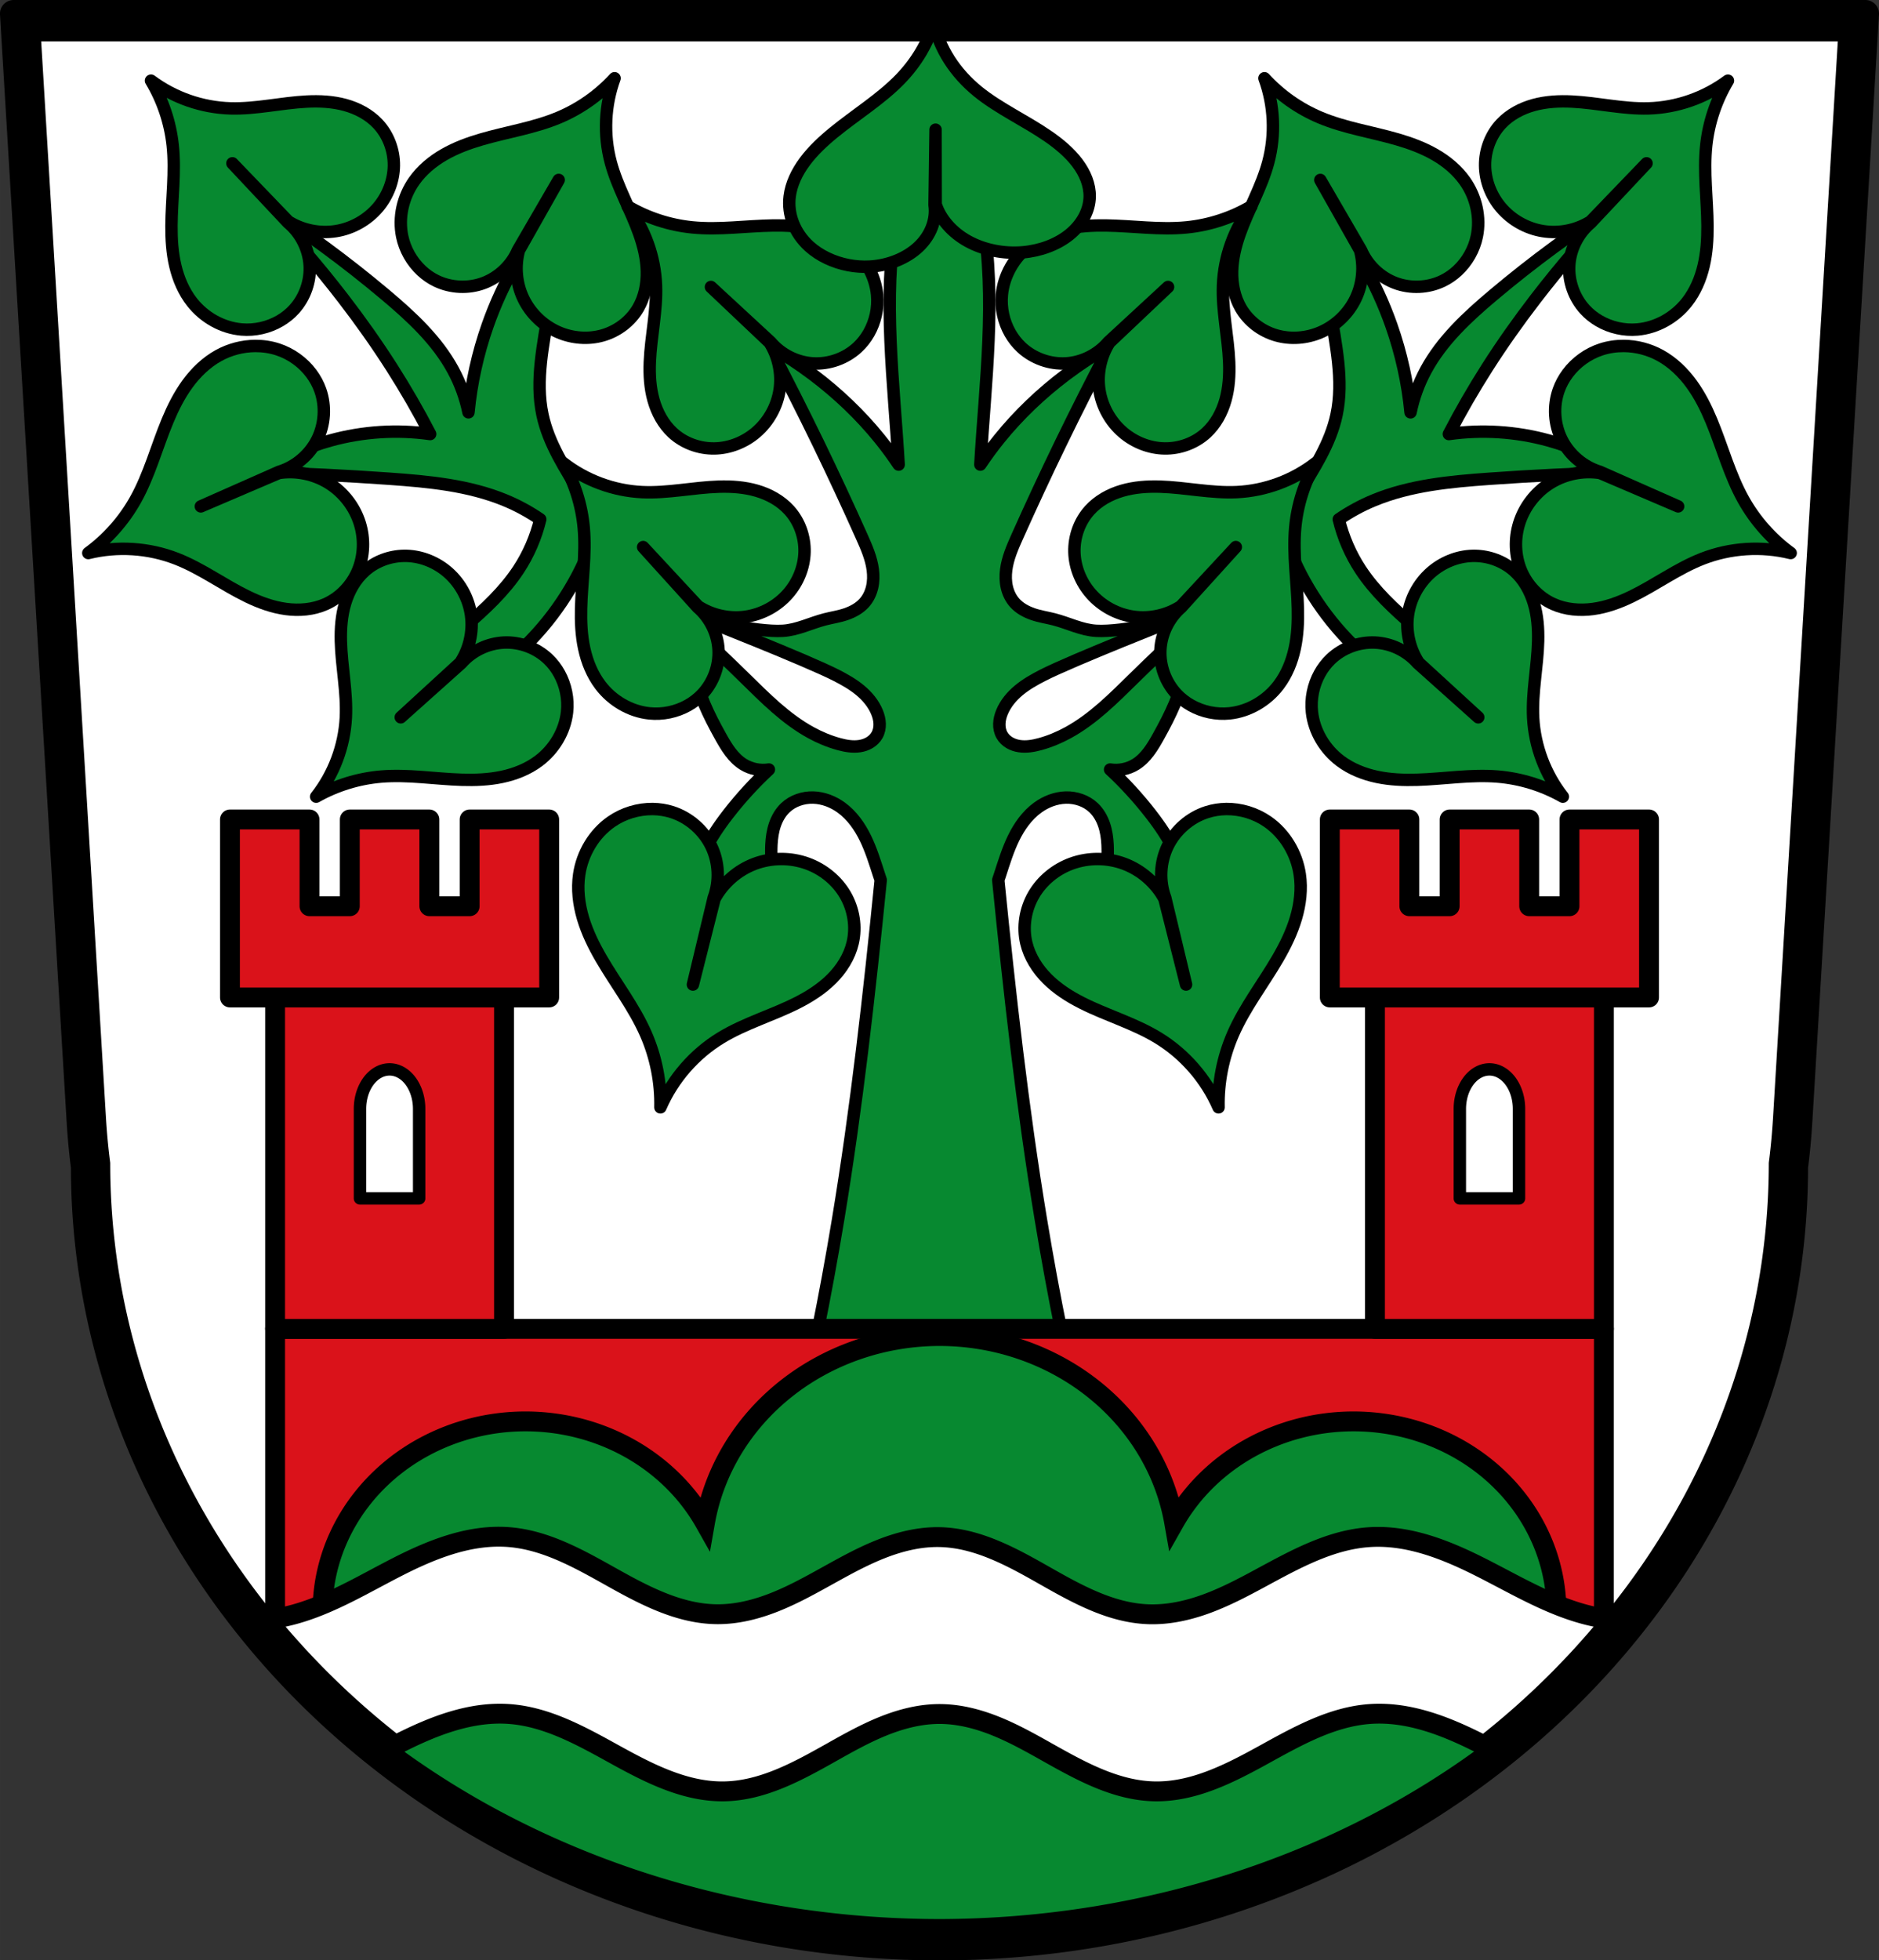 <?xml version="1.0" encoding="UTF-8" standalone="no"?>
<svg
   xmlns:dc="http://purl.org/dc/elements/1.1/"
   xmlns:cc="http://creativecommons.org/ns#"
   xmlns:rdf="http://www.w3.org/1999/02/22-rdf-syntax-ns#"
   xmlns:svg="http://www.w3.org/2000/svg"
   xmlns="http://www.w3.org/2000/svg"
   xmlns:sodipodi="http://sodipodi.sourceforge.net/DTD/sodipodi-0.dtd"
   xmlns:inkscape="http://www.inkscape.org/namespaces/inkscape"
   width="756.702"
   height="789.236"
   viewBox="0 0 756.699 789.238"
   version="1.1"
   id="svg5151"
   sodipodi:docname="DEU_Wörnitz_COA.svg"
   inkscape:version="0.92.5 (2060ec1f9f, 2020-04-08)">
  <rect x="0" y="0" width="756.699" height="789.238" fill="#333333" stroke="none"/>
  <defs
     id="defs5155" />
  <sodipodi:namedview
     pagecolor="#ffffff"
     bordercolor="#666666"
     borderopacity="1"
     objecttolerance="10"
     gridtolerance="10"
     guidetolerance="10"
     inkscape:pageopacity="0"
     inkscape:pageshadow="2"
     inkscape:window-width="1920"
     inkscape:window-height="1046"
     id="namedview5153"
     showgrid="false"
     inkscape:zoom="1.0047693"
     inkscape:cx="378.35114"
     inkscape:cy="394.61796"
     inkscape:window-x="-11"
     inkscape:window-y="-11"
     inkscape:window-maximized="1"
     inkscape:current-layer="svg5151"
     fit-margin-top="0"
     fit-margin-left="0"
     fit-margin-right="0"
     fit-margin-bottom="0" />
  <path
     d="M 5.487,5.5 32.303,451 c 0.378,6.278 0.941,12.545 1.756,18.781 A 344.285,313.958 0 0 0 378.345,783.738 344.285,313.958 0 0 0 722.63,469.781 c 0.815,-6.236 1.378,-12.503 1.756,-18.781 L 751.202,5.5 H 378.342 5.482 Z"
     id="path5097"
     inkscape:connector-curvature="0"
     style="fill-rule:evenodd;stroke:#000000;stroke-width:11;stroke-linecap:round;stroke-linejoin:round;stroke-miterlimit:4;stroke-dasharray:none" />
  <path
     d="m 12.334,12.64 26.324,437.33 c 0.371,6.163 0.924,12.315 1.724,18.437 A 337.965,308.199 0 0 0 378.348,776.604 337.965,308.199 0 0 0 716.313,468.407 c 0.8,-6.122 1.353,-12.274 1.724,-18.437 l 26.324,-437.33 h -366.01 -366.01 z"
     id="path5099"
     inkscape:connector-curvature="0"
     style="fill:#ffffff;fill-rule:evenodd;stroke:#000000;stroke-width:8;stroke-linejoin:round" />
  <path
     style="fill:#078930;fill-rule:evenodd;stroke:#000000;stroke-width:5;stroke-linejoin:round;fill-opacity:1"
     inkscape:connector-curvature="0"
     id="path5101"
     d="m 378.347,37.65 c -8.478,15.578 -14.37,32.56 -17.361,50.04 -5.6,32.731 -1.029,66.19 0.916,99.36 -2.401,-3.598 -4.964,-7.088 -7.686,-10.451 -7.77,-9.601 -16.787,-18.17 -26.643,-25.619 -5.711,-4.314 -11.707,-8.253 -17.934,-11.783 6.886,13.03 13.549,26.19 19.982,39.451 6,12.375 11.807,24.846 17.42,37.4 1.924,4.303 3.847,8.692 4.449,13.367 0.301,2.338 0.263,4.732 -0.273,7.03 -0.536,2.295 -1.582,4.489 -3.15,6.248 -1.945,2.182 -4.61,3.616 -7.373,4.57 -2.763,0.955 -5.682,1.357 -8.51,2.09 -5.655,1.465 -11.08,4.264 -16.908,4.611 -11.07,0.66 -32.908,-4.877 -32.908,-4.877 0,0 42.36,16.641 54.43,22.809 3.356,1.715 6.66,3.586 9.563,5.99 2.903,2.405 5.404,5.381 6.832,8.869 0.603,1.473 1.012,3.038 1.061,4.629 0.048,1.591 -0.276,3.209 -1.061,4.594 -0.7,1.235 -1.751,2.256 -2.965,2.992 -1.214,0.736 -2.587,1.192 -3.99,1.41 -2.806,0.436 -5.677,-0.067 -8.416,-0.816 -3.924,-1.074 -7.702,-2.658 -11.271,-4.611 -10.143,-5.552 -18.389,-13.932 -26.643,-22.03 -6.726,-6.6 -13.558,-13.09 -20.494,-19.469 -0.86,5.248 -0.86,10.635 0,15.883 1.583,9.658 6,18.602 10.76,27.15 2.388,4.291 5.04,8.699 9.223,11.271 3.03,1.863 6.732,2.605 10.246,2.051 -5.938,5.521 -11.426,11.524 -16.395,17.932 -3.809,4.912 -7.33,10.09 -9.891,15.756 -2.561,5.664 -4.14,11.846 -3.943,18.06 0.327,10.307 5.825,20.322 14.346,26.13 8.795,-4.505 15.255,-13.314 16.908,-23.06 1.374,-8.096 -0.411,-16.39 0,-24.592 0.136,-2.712 0.517,-5.429 1.395,-7.998 0.878,-2.569 2.271,-4.994 4.242,-6.861 2.961,-2.806 7.126,-4.199 11.203,-4.082 4.078,0.117 8.05,1.674 11.34,4.082 4.245,3.105 7.364,7.542 9.668,12.27 2.304,4.728 3.852,9.78 5.475,14.783 0.225,0.694 0.459,1.385 0.688,2.078 -4.579,45.729 -9.675,91.43 -17.18,136.77 -5.05,30.502 -11.18,60.825 -18.383,90.89 l 59.23,-28.596 59.23,28.596 c -7.203,-30.07 -13.334,-60.39 -18.381,-90.89 -7.502,-45.34 -12.6,-91.04 -17.18,-136.77 0.228,-0.693 0.462,-1.384 0.688,-2.078 1.622,-5 3.169,-10.06 5.473,-14.783 2.304,-4.728 5.425,-9.164 9.67,-12.27 3.292,-2.408 7.262,-3.965 11.34,-4.082 4.077,-0.117 8.242,1.276 11.203,4.082 1.971,1.867 3.364,4.292 4.242,6.861 0.878,2.569 1.259,5.286 1.395,7.998 0.411,8.202 -1.374,16.495 0,24.592 1.653,9.743 8.111,18.551 16.906,23.06 8.521,-5.809 14.02,-15.824 14.348,-26.13 0.197,-6.212 -1.383,-12.395 -3.943,-18.06 -2.561,-5.664 -6.082,-10.844 -9.891,-15.756 -4.969,-6.407 -10.459,-12.41 -16.396,-17.932 3.514,0.554 7.218,-0.188 10.248,-2.051 4.183,-2.572 6.835,-6.98 9.223,-11.271 4.758,-8.552 9.177,-17.497 10.76,-27.15 0.86,-5.248 0.86,-10.635 0,-15.883 -6.936,6.379 -13.768,12.869 -20.494,19.469 -8.253,8.099 -16.499,16.479 -26.643,22.03 -3.569,1.954 -7.349,3.537 -11.273,4.611 -2.739,0.749 -5.608,1.252 -8.414,0.816 -1.403,-0.218 -2.776,-0.674 -3.99,-1.41 -1.214,-0.736 -2.265,-1.757 -2.965,-2.992 -0.784,-1.385 -1.109,-3 -1.061,-4.594 0.048,-1.591 0.458,-3.156 1.061,-4.629 1.428,-3.488 3.927,-6.464 6.83,-8.869 2.903,-2.405 6.208,-4.275 9.564,-5.99 12.07,-6.168 54.43,-22.809 54.43,-22.809 0,0 -21.839,5.537 -32.908,4.877 -5.832,-0.348 -11.253,-3.146 -16.908,-4.611 -2.827,-0.733 -5.747,-1.135 -8.51,-2.09 -2.763,-0.955 -5.428,-2.388 -7.373,-4.57 -1.568,-1.759 -2.614,-3.953 -3.15,-6.248 -0.536,-2.295 -0.574,-4.69 -0.273,-7.03 0.602,-4.675 2.525,-9.06 4.449,-13.367 5.613,-12.556 11.417,-25.03 17.42,-37.4 6.434,-13.264 13.09,-26.417 19.98,-39.451 -6.226,3.531 -12.22,7.469 -17.932,11.783 -9.855,7.444 -18.873,16.02 -26.643,25.619 -2.721,3.362 -5.283,6.852 -7.684,10.449 1.945,-33.16 6.514,-66.62 0.914,-99.35 -2.991,-17.481 -8.881,-34.463 -17.359,-50.04 z m -273.47,44.06 c 11.877,12.182 23.04,25.06 33.41,38.551 6.898,8.972 13.447,18.214 19.531,27.756 5.532,8.675 10.679,17.597 15.42,26.729 -13.352,-1.892 -27.09,-1.01 -40.09,2.57 -10.02,2.76 -19.601,7.115 -28.27,12.85 17.32,0.488 34.63,1.345 51.914,2.57 15.894,1.127 32.06,2.635 46.773,8.738 4.919,2.04 9.609,4.603 14,7.605 -1.736,7.171 -4.688,14.05 -8.74,20.21 -5.748,8.749 -13.531,15.951 -21.453,22.795 -6.297,5.44 -12.737,10.717 -19.309,15.822 l 12.873,13.676 c 16.277,-7.869 30.648,-19.644 41.564,-34.06 5.099,-6.732 9.442,-14.03 12.945,-21.719 4.967,6.314 8.989,13.366 11.809,20.893 l 5.654,-14.906 c -5.993,-11.161 -12.338,-22.13 -19.02,-32.895 -6.258,-10.08 -12.936,-20.267 -15.42,-31.869 -3,-14.02 0.432,-28.487 2.57,-42.662 2.026,-13.427 2.887,-27.03 2.57,-40.605 -11.889,13.905 -21.18,30.03 -27.24,47.29 -3.965,11.284 -6.561,23.05 -7.711,34.951 -1.211,-5.915 -3.296,-11.652 -6.168,-16.963 -6.502,-12.03 -16.778,-21.525 -27.24,-30.33 -15.955,-13.423 -32.795,-25.794 -50.37,-37.01 z m 546.95,0 c -17.578,11.214 -34.42,23.585 -50.37,37.01 -10.462,8.801 -20.74,18.3 -27.24,30.33 -2.872,5.311 -4.957,11.05 -6.168,16.963 -1.15,-11.904 -3.744,-23.668 -7.709,-34.951 -6.06,-17.261 -15.353,-33.384 -27.24,-47.29 -0.317,13.576 0.545,27.18 2.57,40.605 2.139,14.175 5.57,28.644 2.568,42.662 -2.484,11.602 -9.162,21.789 -15.42,31.869 -6.682,10.763 -13.02,21.734 -19.02,32.895 l 5.654,14.906 c 2.82,-7.527 6.843,-14.58 11.811,-20.895 3.503,7.686 7.846,14.988 12.945,21.721 10.916,14.412 25.289,26.19 41.566,34.06 l 12.871,-13.676 c -6.572,-5.105 -13.01,-10.382 -19.307,-15.822 -7.922,-6.844 -15.705,-14.05 -21.453,-22.795 -4.053,-6.168 -7.01,-13.05 -8.742,-20.22 4.391,-3 9.08,-5.562 13.998,-7.602 14.718,-6.104 30.882,-7.611 46.775,-8.738 17.284,-1.226 34.596,-2.083 51.916,-2.57 -8.669,-5.735 -18.252,-10.09 -28.27,-12.85 -13,-3.581 -26.74,-4.462 -40.09,-2.57 4.741,-9.132 9.888,-18.05 15.42,-26.729 6.085,-9.542 12.635,-18.784 19.533,-27.756 10.371,-13.488 21.535,-26.368 33.412,-38.551 z" />
  <path
     style="fill:#078930;fill-rule:evenodd;stroke:#000000;stroke-width:5;stroke-linejoin:round;fill-opacity:1"
     inkscape:connector-curvature="0"
     id="path5103"
     d="m 262.827,325.71 c -5.857,-0.059 -11.755,1.731 -16.586,5.07 -7.03,4.858 -11.736,12.814 -12.992,21.264 -0.872,5.863 -0.16,11.89 1.521,17.574 1.681,5.684 4.31,11.05 7.285,16.18 5.95,10.254 13.349,19.714 18.09,30.58 4.03,9.241 6.03,19.361 5.816,29.439 5,-11.524 13.627,-21.442 24.35,-27.986 9.638,-5.883 20.696,-8.997 30.766,-14.11 5.03,-2.554 9.855,-5.637 13.85,-9.627 3.994,-3.99 7.14,-8.938 8.449,-14.43 1.555,-6.524 0.393,-13.613 -2.982,-19.408 -3.375,-5.795 -8.892,-10.267 -15.189,-12.574 -6.829,-2.502 -14.556,-2.462 -21.357,0.113 -6.801,2.575 -12.619,7.663 -16.08,14.06 l -8.723,34.527 8.359,-34.891 c 2.498,-6.696 2.136,-14.406 -0.979,-20.838 -3.115,-6.432 -8.938,-11.499 -15.74,-13.691 -2.541,-0.819 -5.195,-1.227 -7.857,-1.254 z m 231.03,0 c -2.662,0.027 -5.317,0.435 -7.857,1.254 -6.802,2.193 -12.626,7.259 -15.74,13.691 -3.115,6.432 -3.477,14.14 -0.979,20.838 l 8.359,34.891 -8.723,-34.527 c -3.459,-6.397 -9.277,-11.485 -16.08,-14.06 -6.801,-2.575 -14.529,-2.615 -21.357,-0.113 -6.297,2.307 -11.814,6.779 -15.189,12.574 -3.375,5.795 -4.54,12.885 -2.984,19.408 1.309,5.492 4.457,10.44 8.451,14.43 3.994,3.99 8.815,7.07 13.85,9.627 10.07,5.108 21.13,8.225 30.764,14.11 10.722,6.544 19.352,16.46 24.352,27.984 -0.214,-10.08 1.787,-20.2 5.816,-29.439 4.739,-10.866 12.138,-20.326 18.09,-30.58 2.975,-5.127 5.602,-10.492 7.283,-16.18 1.681,-5.684 2.395,-11.711 1.523,-17.574 -1.257,-8.45 -5.965,-16.406 -12.992,-21.264 -4.831,-3.34 -10.729,-5.13 -16.586,-5.07 z" />
  <path
     style="fill:#078930;fill-rule:evenodd;stroke:#000000;stroke-width:5;stroke-linejoin:round;fill-opacity:1"
     inkscape:connector-curvature="0"
     id="path5105"
     d="m 102.797,139.28 c -5.116,0.033 -10.24,1.366 -14.727,3.84 -4.981,2.747 -9.166,6.798 -12.525,11.389 -3.359,4.591 -5.923,9.719 -8.104,14.973 -4.362,10.507 -7.273,21.66 -12.807,31.6 -4.706,8.453 -11.265,15.869 -19.08,21.572 11.704,-2.892 24.293,-2.082 35.527,2.291 10.1,3.931 18.911,10.555 28.67,15.266 4.879,2.355 10.04,4.239 15.406,4.965 5.369,0.726 10.977,0.248 15.93,-1.949 5.883,-2.61 10.616,-7.624 13.07,-13.572 2.458,-5.948 2.658,-12.761 0.754,-18.908 -2.065,-6.667 -6.592,-12.54 -12.516,-16.23 -5.924,-3.691 -13.193,-5.168 -20.09,-4.084 l -31.424,13.438 31.49,-13.928 c 6.563,-1.991 12.235,-6.753 15.33,-12.873 3.096,-6.12 3.573,-13.512 1.287,-19.979 -0.854,-2.415 -2.088,-4.678 -3.617,-6.725 -3.364,-4.504 -8.161,-7.962 -13.521,-9.705 -2.924,-0.951 -5.991,-1.399 -9.06,-1.379 z m 551.1,0 c -3.07,-0.02 -6.135,0.428 -9.06,1.379 -5.36,1.743 -10.16,5.202 -13.523,9.705 -1.529,2.047 -2.761,4.309 -3.615,6.725 -2.286,6.466 -1.81,13.859 1.285,19.979 3.095,6.12 8.769,10.882 15.332,12.873 l 31.49,13.928 -31.424,-13.438 c -6.895,-1.084 -14.164,0.393 -20.09,4.084 -5.924,3.691 -10.45,9.564 -12.516,16.23 -1.904,6.148 -1.704,12.96 0.754,18.908 2.458,5.948 7.191,10.962 13.07,13.572 4.953,2.197 10.558,2.675 15.928,1.949 5.369,-0.725 10.529,-2.61 15.408,-4.965 9.759,-4.711 18.572,-11.335 28.67,-15.266 11.234,-4.373 23.824,-5.183 35.527,-2.291 -7.815,-5.703 -14.374,-13.12 -19.08,-21.572 -5.534,-9.94 -8.445,-21.09 -12.807,-31.6 -2.181,-5.254 -4.745,-10.382 -8.104,-14.973 -3.359,-4.591 -7.544,-8.642 -12.525,-11.389 -4.487,-2.474 -9.612,-3.807 -14.729,-3.84 z" />
  <path
     style="fill:#078930;fill-rule:evenodd;stroke:#000000;stroke-width:5;stroke-linejoin:round;fill-opacity:1"
     inkscape:connector-curvature="0"
     id="path5107"
     d="m 226.827,186.38 c 4.594,7.982 7.43,16.969 8.256,26.14 0.971,10.785 -0.806,21.61 -1.074,32.436 -0.134,5.413 0.115,10.867 1.262,16.16 1.147,5.292 3.221,10.433 6.492,14.748 4.714,6.219 11.978,10.528 19.74,11.338 5.336,0.557 10.847,-0.598 15.514,-3.215 2.121,-1.189 4.07,-2.68 5.746,-4.451 4.488,-4.741 6.93,-11.355 6.604,-17.875 -0.327,-6.52 -3.42,-12.856 -8.359,-17.12 l -22.01,-24.289 22.14,23.838 c 5.579,3.608 12.471,5.133 19.05,4.213 6.58,-0.92 12.79,-4.279 17.16,-9.279 4.03,-4.611 6.491,-10.614 6.652,-16.738 0.161,-6.124 -2.02,-12.313 -6.127,-16.857 -3.459,-3.826 -8.15,-6.411 -13.1,-7.855 -4.951,-1.445 -10.165,-1.801 -15.32,-1.639 -10.31,0.324 -20.538,2.68 -30.842,2.195 -11.463,-0.54 -22.727,-4.702 -31.789,-11.742 z m 303.03,0 c -9.06,7.04 -20.328,11.202 -31.791,11.742 -10.304,0.485 -20.53,-1.871 -30.84,-2.195 -5.155,-0.162 -10.371,0.194 -15.322,1.639 -4.951,1.445 -9.643,4.03 -13.1,7.855 -4.109,4.545 -6.288,10.734 -6.127,16.857 0.161,6.124 2.621,12.13 6.654,16.738 4.374,5 10.583,8.359 17.16,9.279 6.58,0.92 13.474,-0.605 19.05,-4.213 l 22.14,-23.838 -22.01,24.289 c -4.94,4.269 -8.03,10.605 -8.359,17.12 -0.327,6.52 2.116,13.13 6.604,17.875 1.676,1.771 3.625,3.262 5.746,4.451 4.667,2.617 10.179,3.771 15.516,3.215 7.762,-0.809 15.03,-5.119 19.74,-11.338 3.271,-4.315 5.345,-9.456 6.492,-14.748 1.147,-5.292 1.394,-10.745 1.26,-16.16 -0.268,-10.826 -2.045,-21.65 -1.074,-32.436 0.826,-9.172 3.664,-18.16 8.258,-26.14 z" />
  <path
     style="fill:#078930;fill-rule:evenodd;stroke:#000000;stroke-width:5;stroke-linejoin:round;fill-opacity:1"
     inkscape:connector-curvature="0"
     id="path5109"
     d="m 162.697,223.78 c -5.743,0.084 -11.465,2.203 -15.75,6.03 -3.848,3.434 -6.463,8.109 -7.939,13.05 -1.477,4.942 -1.865,10.155 -1.736,15.311 0.258,10.312 2.546,20.553 1.994,30.854 -0.614,11.459 -4.85,22.698 -11.949,31.715 8.01,-4.542 17.02,-7.322 26.19,-8.09 10.791,-0.901 21.606,0.947 32.43,1.285 5.412,0.169 10.865,-0.043 16.16,-1.156 5.299,-1.113 10.455,-3.153 14.791,-6.396 6.249,-4.674 10.605,-11.91 11.465,-19.666 0.591,-5.333 -0.527,-10.851 -3.113,-15.535 -1.176,-2.129 -2.654,-4.086 -4.414,-5.773 -4.711,-4.519 -11.31,-7.01 -17.832,-6.721 -6.522,0.284 -12.879,3.336 -17.18,8.248 l -24.43,21.85 23.98,-21.984 c 3.644,-5.555 5.213,-12.44 4.336,-19.03 -0.878,-6.585 -4.194,-12.815 -9.166,-17.221 -4.585,-4.063 -10.573,-6.561 -16.695,-6.762 -0.383,-0.013 -0.766,-0.017 -1.148,-0.012 z m 431.31,0 c -0.383,-0.006 -0.766,0 -1.148,0.012 -6.123,0.201 -12.11,2.699 -16.695,6.762 -4.972,4.406 -8.288,10.635 -9.166,17.221 -0.878,6.585 0.692,13.47 4.336,19.03 l 23.98,21.984 -24.432,-21.85 c -4.301,-4.912 -10.656,-7.964 -17.18,-8.248 -6.522,-0.285 -13.12,2.202 -17.832,6.721 -1.76,1.688 -3.238,3.644 -4.414,5.773 -2.586,4.684 -3.704,10.203 -3.113,15.535 0.86,7.756 5.216,14.992 11.465,19.666 4.336,3.243 9.492,5.284 14.791,6.396 5.299,1.113 10.752,1.325 16.16,1.156 10.824,-0.338 21.638,-2.186 32.43,-1.285 9.177,0.766 18.18,3.546 26.19,8.09 -7.099,-9.02 -11.333,-20.256 -11.947,-31.715 -0.552,-10.3 1.737,-20.542 1.994,-30.854 0.129,-5.156 -0.259,-10.369 -1.736,-15.311 -1.477,-4.942 -4.091,-9.617 -7.939,-13.05 -4.286,-3.824 -10.01,-5.943 -15.75,-6.03 z" />
  <path
     style="fill:#078930;fill-rule:evenodd;stroke:#000000;stroke-width:5;stroke-linejoin:round;fill-opacity:1"
     inkscape:connector-curvature="0"
     id="path5111"
     d="m 60.817,32.47 c 4.736,7.898 7.735,16.833 8.725,25.988 1.164,10.766 -0.42,21.621 -0.494,32.449 -0.037,5.414 0.309,10.863 1.551,16.13 1.242,5.27 3.408,10.373 6.756,14.629 4.825,6.133 12.164,10.312 19.939,10.982 5.345,0.461 10.836,-0.792 15.455,-3.492 2.1,-1.227 4.02,-2.752 5.664,-4.553 4.402,-4.82 6.727,-11.477 6.283,-17.99 -0.444,-6.513 -3.649,-12.793 -8.664,-16.973 l -22.439,-23.891 22.563,23.438 c 5.642,3.508 12.563,4.907 19.12,3.869 6.562,-1.038 12.709,-4.506 16.992,-9.584 3.95,-4.683 6.302,-10.73 6.354,-16.855 0.052,-6.126 -2.238,-12.276 -6.428,-16.746 -3.527,-3.763 -8.264,-6.263 -13.24,-7.619 -4.976,-1.356 -10.198,-1.616 -15.35,-1.361 -10.302,0.509 -20.484,3.047 -30.795,2.746 -11.471,-0.334 -22.809,-4.293 -31.996,-11.17 z m 635.05,0 c -9.187,6.877 -20.523,10.836 -31.994,11.17 -10.311,0.3 -20.494,-2.237 -30.797,-2.746 -5.151,-0.255 -10.371,0.005 -15.348,1.361 -4.976,1.356 -9.713,3.856 -13.24,7.619 -4.189,4.47 -6.479,10.62 -6.428,16.746 0.052,6.126 2.402,12.173 6.352,16.855 4.283,5.078 10.432,8.546 16.994,9.584 6.562,1.038 13.483,-0.361 19.12,-3.869 l 22.563,-23.438 -22.439,23.891 c -5.02,4.18 -8.222,10.46 -8.666,16.973 -0.444,6.513 1.881,13.17 6.283,17.99 1.644,1.801 3.566,3.325 5.666,4.553 4.619,2.7 10.11,3.953 15.453,3.492 7.775,-0.67 15.12,-4.849 19.941,-10.982 3.348,-4.256 5.514,-9.359 6.756,-14.629 1.242,-5.27 1.586,-10.718 1.549,-16.13 -0.074,-10.829 -1.656,-21.683 -0.492,-32.449 0.99,-9.156 3.987,-18.09 8.723,-25.988 z" />
  <path
     style="fill:#078930;fill-rule:evenodd;stroke:#000000;stroke-width:5;stroke-linejoin:round;fill-opacity:1"
     inkscape:connector-curvature="0"
     id="path5113"
     d="m 247.487,31.51 c -6.211,6.8 -13.912,12.232 -22.4,15.803 -9.982,4.199 -20.836,5.789 -31.23,8.82 -5.198,1.515 -10.318,3.406 -15.01,6.105 -4.694,2.699 -8.964,6.237 -12.08,10.664 -4.494,6.38 -6.395,14.609 -4.811,22.25 1.09,5.253 3.861,10.154 7.771,13.807 1.777,1.66 3.79,3.063 5.986,4.123 5.879,2.837 12.922,3.158 19.04,0.867 6.113,-2.291 11.213,-7.162 13.781,-13.164 l 16.461,-28.342 -15.992,28.332 c -1.745,6.411 -1.105,13.442 1.77,19.432 2.874,5.99 7.959,10.886 14.05,13.535 5.618,2.443 12.08,2.965 17.967,1.26 5.884,-1.705 11.122,-5.661 14.205,-10.955 2.595,-4.457 3.632,-9.713 3.506,-14.869 -0.126,-5.156 -1.37,-10.233 -3.09,-15.1 -3.439,-9.725 -8.788,-18.754 -11.453,-28.719 -2.965,-11.09 -2.418,-23.08 1.539,-33.854 z m 261.72,0 c 3.957,10.772 4.502,22.768 1.537,33.854 -2.665,9.965 -8.01,18.994 -11.453,28.719 -1.719,4.862 -2.964,9.94 -3.09,15.1 -0.126,5.156 0.912,10.412 3.508,14.869 3.083,5.294 8.319,9.25 14.203,10.955 5.884,1.705 12.351,1.183 17.969,-1.26 6.092,-2.649 11.175,-7.545 14.05,-13.535 2.874,-5.99 3.516,-13.02 1.771,-19.432 l -15.994,-28.332 16.463,28.342 c 2.568,6 7.666,10.874 13.779,13.164 6.113,2.291 13.158,1.97 19.04,-0.867 2.196,-1.06 4.207,-2.463 5.984,-4.123 3.91,-3.652 6.682,-8.553 7.771,-13.807 1.585,-7.641 -0.316,-15.87 -4.811,-22.25 -3.119,-4.427 -7.388,-7.965 -12.08,-10.664 -4.694,-2.699 -9.814,-4.59 -15.01,-6.105 -10.396,-3.03 -21.251,-4.621 -31.23,-8.82 -8.488,-3.571 -16.188,-9 -22.398,-15.803 z" />
  <path
     style="fill:#078930;fill-rule:evenodd;stroke:#000000;stroke-width:5;stroke-linejoin:round;fill-opacity:1"
     inkscape:connector-curvature="0"
     id="path5115"
     d="m 252.747,83.03 c 6.953,9.13 11.01,20.435 11.436,31.902 0.386,10.308 -2.068,20.51 -2.492,30.816 -0.212,5.153 0.093,10.373 1.49,15.338 1.397,4.965 3.936,9.68 7.729,13.176 4.505,4.152 10.674,6.391 16.799,6.289 6.125,-0.102 12.151,-2.504 16.801,-6.492 5.04,-4.325 8.462,-10.502 9.445,-17.07 0.984,-6.57 -0.475,-13.479 -4.03,-19.09 l -23.623,-22.367 24.07,22.24 c 4.221,4.981 10.528,8.134 17.04,8.523 6.516,0.39 13.154,-1.99 17.938,-6.432 1.787,-1.659 3.296,-3.593 4.506,-5.703 2.662,-4.642 3.868,-10.141 3.363,-15.482 -0.735,-7.769 -4.973,-15.07 -11.146,-19.848 -4.283,-3.313 -9.405,-5.437 -14.686,-6.635 -5.28,-1.198 -10.729,-1.498 -16.14,-1.416 -10.828,0.164 -21.672,1.837 -32.447,0.762 -9.163,-0.914 -18.12,-3.837 -26.06,-8.508 z m 251.2,0 c -7.937,4.67 -16.895,7.594 -26.06,8.508 -10.776,1.075 -21.618,-0.598 -32.445,-0.762 -5.414,-0.082 -10.864,0.218 -16.14,1.416 -5.28,1.198 -10.402,3.322 -14.686,6.635 -6.173,4.774 -10.412,12.08 -11.146,19.848 -0.505,5.341 0.702,10.841 3.363,15.482 1.21,2.11 2.719,4.04 4.506,5.703 4.784,4.442 11.423,6.821 17.939,6.432 6.517,-0.39 12.822,-3.543 17.04,-8.523 l 24.08,-22.24 -23.625,22.367 c -3.554,5.613 -5.01,12.521 -4.03,19.09 0.984,6.57 4.401,12.747 9.443,17.07 4.65,3.989 10.676,6.39 16.801,6.492 6.125,0.102 12.294,-2.137 16.799,-6.289 3.792,-3.495 6.332,-8.211 7.729,-13.176 1.397,-4.965 1.702,-10.185 1.49,-15.338 -0.424,-10.306 -2.878,-20.508 -2.492,-30.816 0.429,-11.468 4.483,-22.772 11.436,-31.902 z" />
  <path
     style="fill:#078930;fill-rule:evenodd;stroke:#000000;stroke-width:5;stroke-linejoin:round;fill-opacity:1"
     inkscape:connector-curvature="0"
     id="path5117"
     d="m 341.717,106.76 c -6.06,-1.156 -11.686,-3.835 -15.807,-7.563 -5.995,-5.423 -8.794,-12.908 -7.902,-20.09 0.619,-4.981 2.916,-9.771 6.124,-14.08 3.208,-4.309 7.312,-8.162 11.711,-11.75 8.798,-7.174 18.888,-13.4 26.595,-21.325 6.554,-6.739 11.241,-14.616 13.632,-22.914 2.175,10.466 8.511,20.363 17.884,27.928 8.425,6.8 19.03,11.624 28.1,17.879 4.536,3.127 8.713,6.643 11.802,10.732 3.089,4.089 5.05,8.788 4.983,13.555 -0.085,5.662 -3.122,11.23 -8.107,15.282 -4.986,4.052 -11.84,6.58 -18.938,7.174 -7.697,0.645 -15.664,-0.977 -22.02,-4.485 -6.353,-3.508 -11.04,-8.871 -12.954,-14.822 l -0.058,-30.07 -0.411,30.29 c 0.844,5.997 -1.528,12.237 -6.409,16.865 -4.882,4.627 -12.206,7.579 -19.796,7.976 -2.835,0.148 -5.681,-0.064 -8.436,-0.589 z" />
  <path
     style="fill:#da121a;stroke:#000000;stroke-width:8;stroke-linecap:round;stroke-linejoin:round;fill-opacity:1"
     inkscape:connector-curvature="0"
     id="path5123"
     d="m 110.787,534.99 v 121.07 a 337.965,308.199 0 0 0 58.74,54.58 h 417.14 a 337.965,308.199 0 0 0 59.242,-54.264 v -121.39 h -535.13 z" />
  <path
     style="fill:#da121a;stroke:#000000;stroke-width:8;stroke-linecap:round;stroke-linejoin:round;fill-opacity:1"
     inkscape:connector-curvature="0"
     id="path5125"
     d="m 110.787,401.59 h 92.19 v 133.41 h -92.19 z" />
  <path
     d="m 156.881,430.535 a 11.915,15.905 0 0 0 -11.916,15.904 v 36.03 h 23.83 v -36.03 a 11.915,15.905 0 0 0 -11.914,-15.904 z"
     id="path5129"
     inkscape:connector-curvature="0"
     style="fill:#ffffff;stroke:#000000;stroke-width:5;stroke-linecap:round;stroke-linejoin:round" />
  <path
     style="fill:#da121a;stroke:#000000;stroke-width:8;stroke-linecap:round;stroke-linejoin:round;fill-opacity:1"
     inkscape:connector-curvature="0"
     id="path5131"
     d="m 92.607,329.91 v 34.947 36.729 h 128.55 v -36.729 -34.947 h -32.03 v 34.947 h -16.229 v -34.947 h -32.03 v 34.947 h -16.229 v -34.947 h -32.03 z" />
  <path
     style="fill:#da121a;stroke:#000000;stroke-width:8;stroke-linecap:round;stroke-linejoin:round;fill-opacity:1"
     inkscape:connector-curvature="0"
     id="path5133"
     d="m 553.717,401.59 h 92.2 v 133.41 h -92.2 z" />
  <path
     d="m 599.814,430.535 a 11.915,15.905 0 0 0 -11.916,15.904 v 36.03 h 23.83 v -36.03 a 11.915,15.905 0 0 0 -11.914,-15.904 z"
     id="path5137"
     inkscape:connector-curvature="0"
     style="fill:#ffffff;stroke:#000000;stroke-width:5;stroke-linecap:round;stroke-linejoin:round" />
  <path
     style="fill:#da121a;stroke:#000000;stroke-width:8;stroke-linecap:round;stroke-linejoin:round;fill-opacity:1"
     inkscape:connector-curvature="0"
     id="path5139"
     d="m 535.537,329.91 v 34.947 36.729 h 128.55 v -36.729 -34.947 h -32.03 v 34.947 h -16.229 v -34.947 h -32.03 v 34.947 h -16.229 v -34.947 h -32.03 z" />
  <path
     style="fill:#078930;stroke:#000000;stroke-width:8;stroke-linecap:round;fill-opacity:1"
     inkscape:connector-curvature="0"
     id="path5141"
     d="m 378.347,537.879 a 95.828,89.689 0 0 0 -94.449,75.16 81.772,76.534 0 0 0 -72.25,-40.79 81.772,76.534 0 0 0 -81.773,76.535 81.772,76.534 0 0 0 16.652,46.132 v 2.89 a 337.965,288.455 0 0 0 231.82,78.8 337.965,288.455 0 0 0 231.82,-79.041 v -2.601 a 81.772,76.534 0 0 0 16.652,-46.179 81.772,76.534 0 0 0 -81.771,-76.535 81.772,76.534 0 0 0 -72.188,40.693 95.828,89.689 0 0 0 -94.514,-75.063 z" />
  <path
     style="fill:#ffffff;fill-rule:evenodd;stroke:#000000;stroke-width:8;stroke-linejoin:round"
     inkscape:connector-curvature="0"
     id="path5147"
     d="m 202.087,618.69 c -14.465,-0.338 -28.576,5.299 -41.555,11.889 -13.843,7.03 -27.25,15.325 -42.23,19.408 -3.547,0.967 -7.163,1.668 -10.809,2.133 a 337.965,308.199 0 0 0 51.76,50.488 c 0.44,-0.225 0.878,-0.459 1.318,-0.682 13.847,-7.01 28.934,-12.97 44.41,-11.879 15.475,1.091 29.49,9.06 43.08,16.549 13.587,7.487 28.1,14.869 43.607,14.6 15.524,-0.27 29.76,-8.153 43.29,-15.768 6.766,-3.807 13.563,-7.61 20.766,-10.506 7.203,-2.896 14.864,-4.875 22.627,-4.875 7.763,0 15.426,1.979 22.629,4.875 7.203,2.896 13.998,6.699 20.764,10.506 13.531,7.614 27.767,15.498 43.29,15.768 15.511,0.269 30.02,-7.112 43.607,-14.6 13.587,-7.487 27.602,-15.458 43.08,-16.549 15.48,-1.091 30.567,4.874 44.41,11.879 0.528,0.267 1.053,0.546 1.58,0.816 a 337.965,308.199 0 0 0 51.59,-50.676 c -3.675,-0.446 -7.321,-1.129 -10.9,-2.08 -14.99,-3.981 -28.458,-12.14 -42.31,-19.12 -13.851,-6.98 -28.893,-12.963 -44.37,-12.03 -15.935,0.961 -30.413,9.09 -44.46,16.68 -7.02,3.794 -14.12,7.51 -21.621,10.238 -7.501,2.728 -15.458,4.453 -23.434,4.131 -15.05,-0.607 -28.767,-8.315 -41.863,-15.754 -13.1,-7.439 -26.932,-15.01 -41.99,-15.295 -7.989,-0.152 -15.908,1.79 -23.348,4.705 -7.44,2.915 -14.46,6.792 -21.447,10.668 -6.988,3.876 -13.991,7.776 -21.412,10.74 -7.421,2.964 -15.316,4.983 -23.307,4.936 -15.05,-0.09 -29.02,-7.384 -42.15,-14.732 -13.14,-7.349 -26.697,-15.12 -41.701,-16.316 -0.967,-0.077 -1.932,-0.126 -2.896,-0.148 z" />
</svg>
